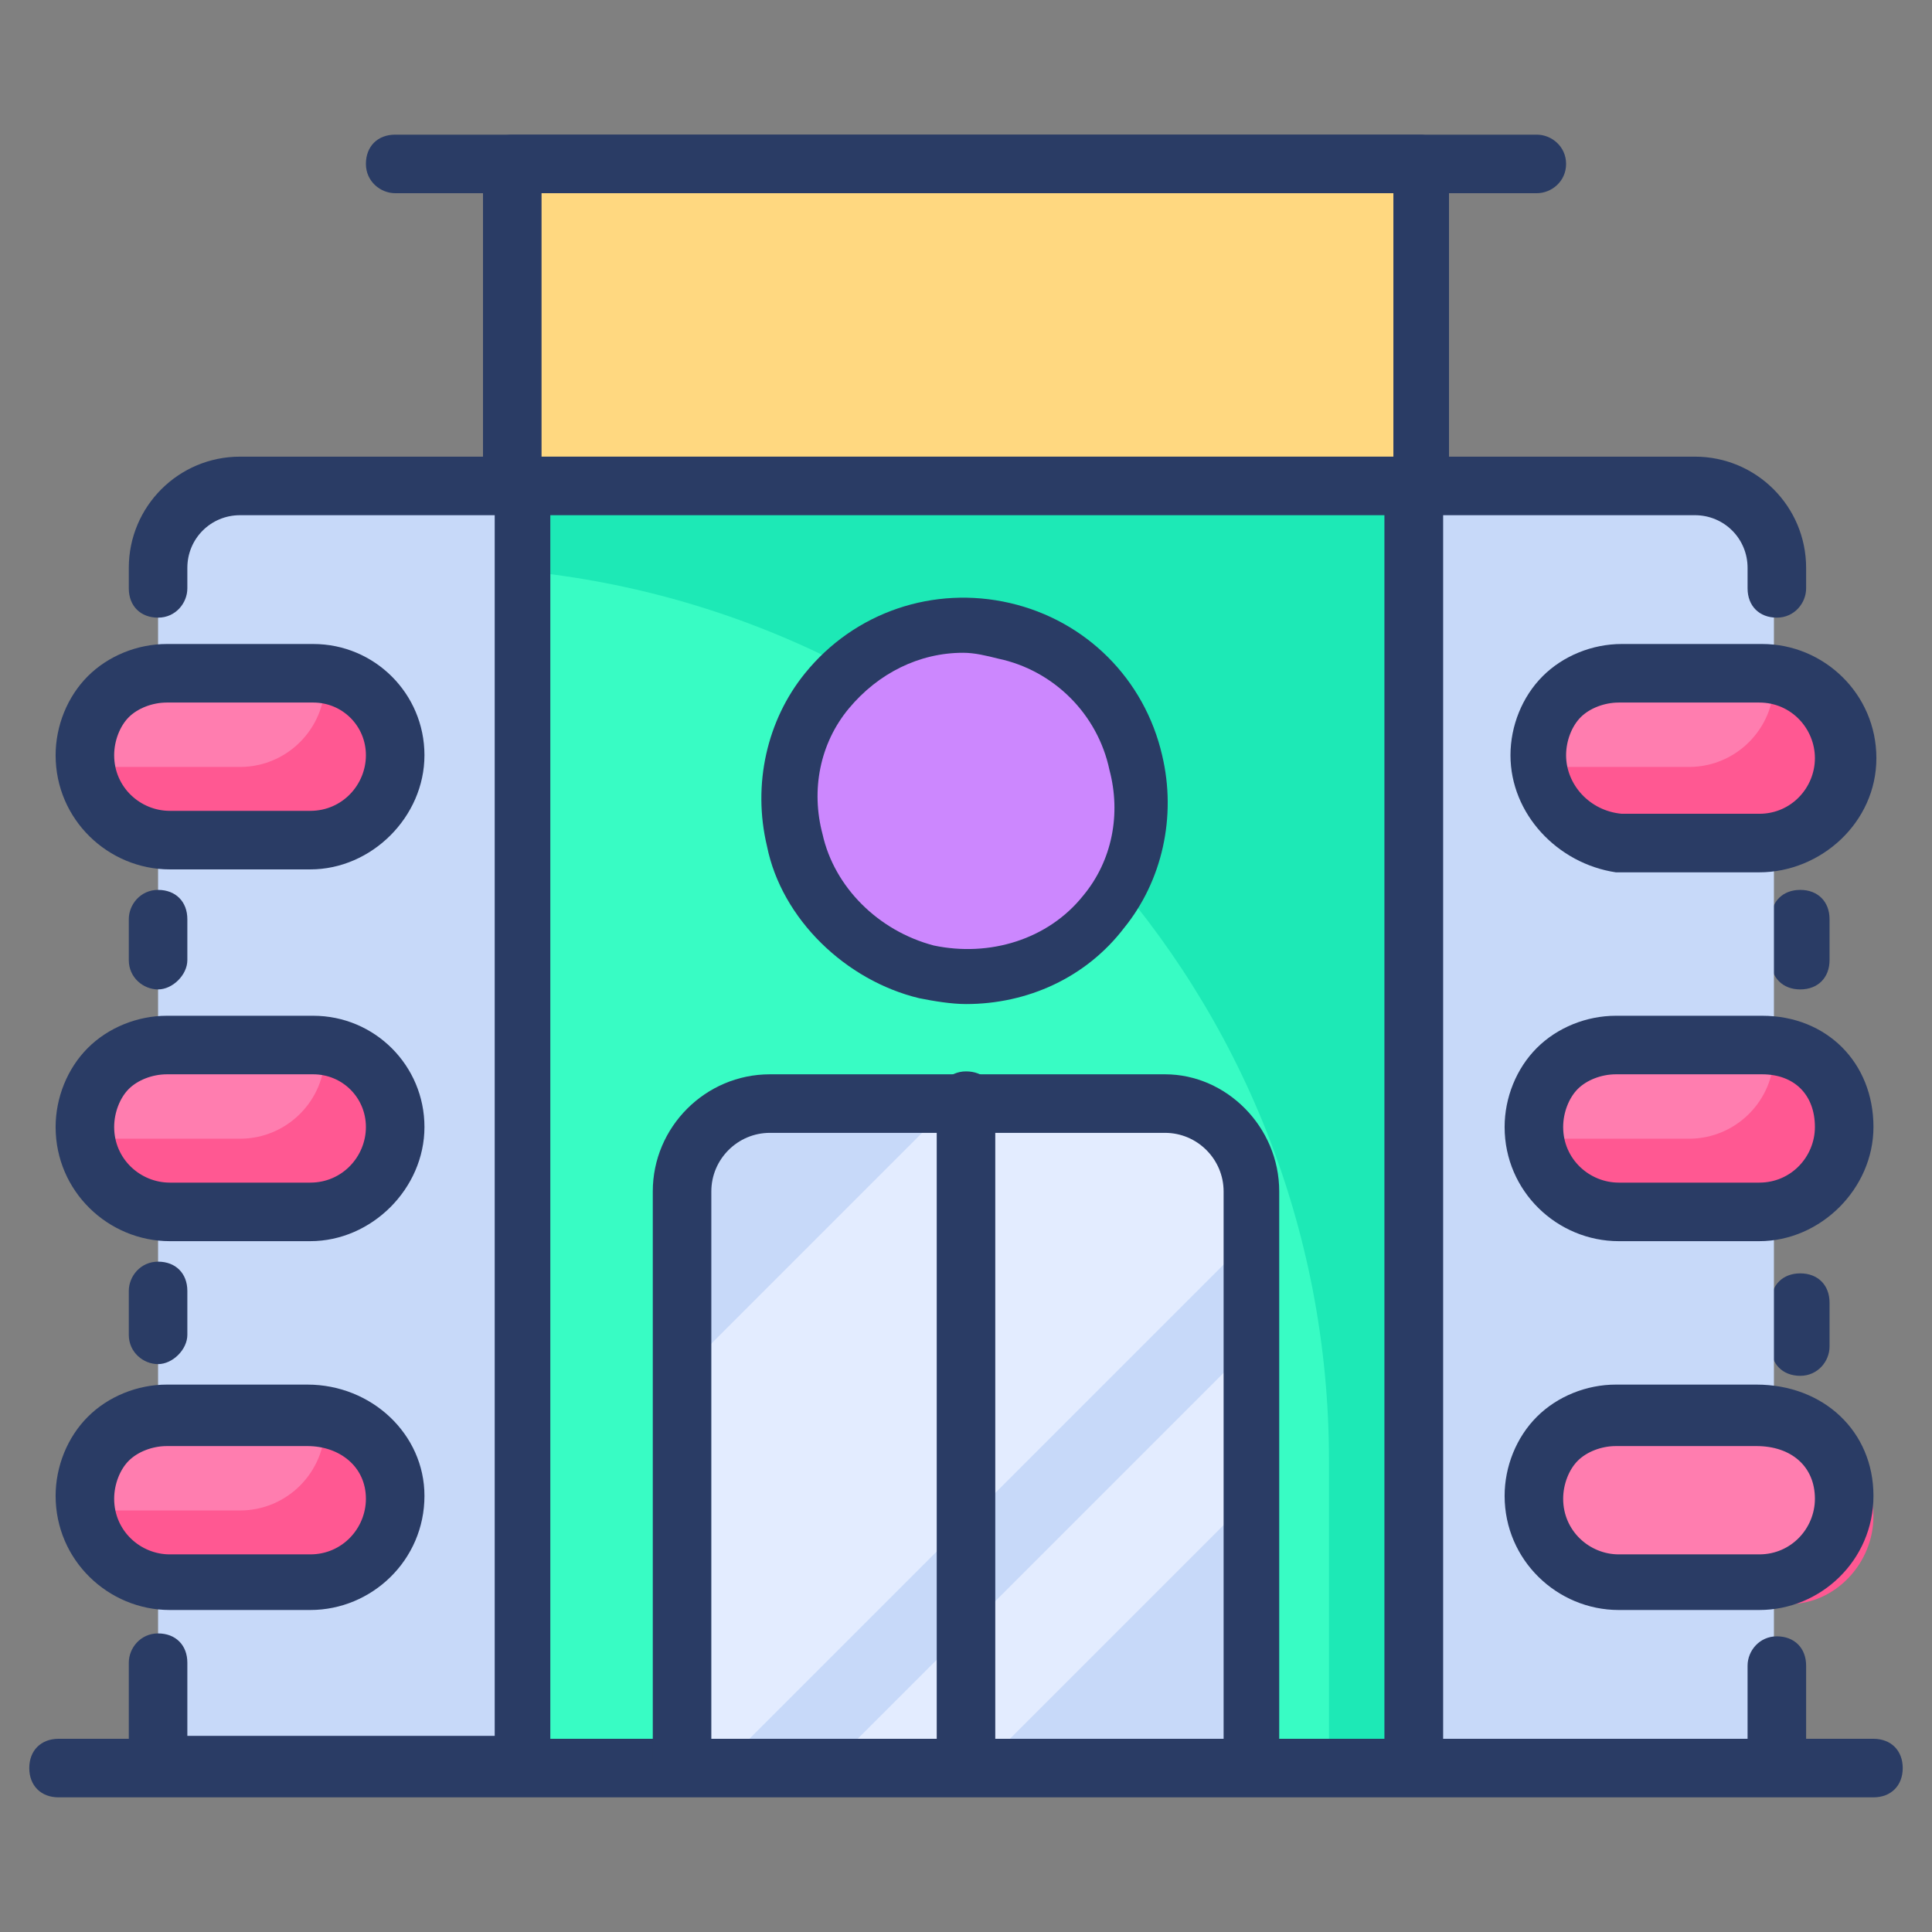 <svg id="Layer_1" height="512" viewBox="0 0 66 66" width="512" xmlns="http://www.w3.org/2000/svg"><rect x="0" y="0" width="66" height="66" fill="#808080" stroke="none"/><g><g><path d="m64 61.4h-62c-.6 0-1-.4-1-1s.4-1 1-1h62c.6 0 1 .4 1 1s-.4 1-1 1z" fill="#2a3c65"/></g><g><path d="m61.5 33.8c-.6 0-1-.4-1-1v-1.4c0-.6.4-1 1-1s1 .4 1 1v1.4c0 .6-.4 1-1 1z" fill="#2a3c65"/></g><g><path d="m61.5 47c-.6 0-1-.4-1-1v-1.5c0-.6.4-1 1-1s1 .4 1 1v1.5c0 .5-.4 1-1 1z" fill="#2a3c65"/></g><g><path d="m64 51.8c0 1.6-1.3 3-2.9 3h-5c-1.5 0-2.7-1.1-2.9-2.5h.4 5c1.6 0 2.9-1.3 2.9-3 0-.1 0-.3 0-.4 1.4.2 2.5 1.4 2.5 2.9z" fill="#ff5892"/></g><g><g><path d="m17.5 5.6h31v11h-31z" fill="#ffd880"/></g><g><path d="m48.5 17.6h-31c-.5 0-1-.4-1-1v-11c0-.5.4-1 1-1h31c.5 0 1 .4 1 1v11c0 .6-.5 1-1 1zm-30-2h29.1v-9h-29.1z" fill="#2a3c65"/></g><g><path d="m52.5 6.6h-39c-.5 0-1-.4-1-1s.4-1 1-1h39c.5 0 1 .4 1 1s-.5 1-1 1z" fill="#2a3c65"/></g><g><path d="m17.7 16.6h30.5v43.8h-30.5z" fill="#38fcc4"/></g><g><path d="m48.3 16.6v43.8h-2.9v-10.5c0-15.9-12.1-28.9-27.6-30.4v-2.9z" fill="#1de9b6"/></g><g><path d="m48.2 61.3h-30.5c-.5 0-1-.4-1-1v-43.7c0-.5.4-1 1-1h30.5c.5 0 1 .4 1 1v43.8c0 .5-.5.9-1 .9zm-29.5-1.9h28.6v-41.8h-28.6z" fill="#2a3c65"/></g><g><path d="m60.6 19.4v40.9h-12.3v-43.7h9.6c1.5 0 2.7 1.3 2.7 2.8z" fill="#c7d9f9"/></g><g><path d="m17.8 16.6v43.8h-12.4v-41c0-1.6 1.3-2.8 2.8-2.8z" fill="#c7d9f9"/></g><g><path d="m60.6 61.3h-12.3c-.5 0-1-.4-1-1v-43.7c0-.5.4-1 1-1h9.6c2.1 0 3.8 1.7 3.8 3.8v.7c0 .5-.4 1-1 1s-1-.4-1-1v-.7c0-1-.8-1.8-1.8-1.8h-8.6v41.8h10.4v-2.5c0-.5.4-1 1-1s1 .4 1 1v3.5c-.1.5-.6.9-1.1.9z" fill="#2a3c65"/></g><g><path d="m5.4 46.6c-.5 0-1-.4-1-1v-1.5c0-.5.4-1 1-1s1 .4 1 1v1.5c0 .5-.5 1-1 1z" fill="#2a3c65"/></g><g><path d="m17.8 61.3h-12.4c-.5 0-1-.4-1-1v-3.5c0-.5.4-1 1-1s1 .4 1 1v2.5h10.5v-41.7h-8.7c-1 0-1.8.8-1.8 1.8v.7c0 .5-.4 1-1 1s-1-.4-1-1v-.7c0-2.1 1.7-3.8 3.8-3.8h9.6c.5 0 1 .4 1 1v43.8c0 .5-.5.9-1 .9z" fill="#2a3c65"/></g><g><path d="m5.4 33.8c-.5 0-1-.4-1-1v-1.4c0-.5.4-1 1-1s1 .4 1 1v1.4c0 .5-.5 1-1 1z" fill="#2a3c65"/></g><g><path d="m13.5 25.8c0 1.6-1.3 2.9-2.9 2.9h-4.8c-1.6 0-2.9-1.3-2.9-2.9 0-.8.3-1.5.8-2s1.2-.8 2-.8h4.8c1.7-.1 3 1.2 3 2.8z" fill="#ff7daf"/></g><g><path d="m13.5 51.2c0 1.6-1.3 2.9-2.9 2.9h-4.8c-1.6 0-2.9-1.3-2.9-2.9 0-.8.3-1.5.8-2s1.2-.8 2-.8h4.8c1.7 0 3 1.2 3 2.8z" fill="#ff7daf"/></g><g><path d="m13.5 38.5c0 1.6-1.3 2.9-2.9 2.9h-4.8c-1.6 0-2.9-1.3-2.9-2.9 0-.8.3-1.5.8-2s1.2-.8 2-.8h4.8c1.7-.1 3 1.2 3 2.8z" fill="#ff7daf"/></g><g><path d="m63 38.5c0 1.6-1.3 2.9-2.9 2.9h-4.8c-1.6 0-2.9-1.3-2.9-2.9 0-.8.3-1.5.8-2s1.2-.8 2-.8h4.8c1.8-.1 3 1.2 3 2.8z" fill="#ff7daf"/></g><g><path d="m52.5 25.8c0-.8.3-1.5.8-2s1.2-.8 2-.8h4.8c1.6 0 2.9 1.3 2.9 2.9s-1.3 2.9-2.9 2.9h-4.8c-1.5-.2-2.8-1.5-2.8-3z" fill="#ff7daf"/></g><g><path d="m63 51.2c0 1.6-1.3 2.9-2.9 2.9h-4.8c-1.6 0-2.9-1.3-2.9-2.9 0-.8.3-1.5.8-2s1.2-.8 2-.8h4.8c1.8 0 3 1.2 3 2.8z" fill="#ff7daf"/></g><g><path d="m13.5 25.8c0 1.6-1.3 2.9-2.9 2.9h-4.8c-1.5 0-2.6-1.1-2.8-2.5h.4 4.8c1.6 0 2.9-1.3 2.9-2.9 0-.1 0-.3 0-.4 1.3.2 2.4 1.4 2.4 2.9z" fill="#ff5892"/></g><g><path d="m13.5 51.2c0 1.6-1.3 2.9-2.9 2.9h-4.8c-1.5 0-2.6-1.1-2.8-2.5h.4 4.8c1.6 0 2.9-1.3 2.9-2.9 0-.1 0-.3 0-.4 1.3.3 2.4 1.5 2.4 2.9z" fill="#ff5892"/></g><g><path d="m13.5 38.5c0 1.6-1.3 2.9-2.9 2.9h-4.8c-1.5 0-2.6-1.1-2.8-2.5h.4 4.8c1.6 0 2.9-1.3 2.9-2.9 0-.1 0-.3 0-.4 1.3.2 2.4 1.4 2.4 2.9z" fill="#ff5892"/></g><g><path d="m63 38.5c0 1.6-1.3 2.9-2.9 2.9h-4.8c-1.4 0-2.6-1.1-2.8-2.5h.4 4.8c1.6 0 2.9-1.3 2.9-2.9 0-.1 0-.3 0-.4 1.4.2 2.4 1.4 2.4 2.9z" fill="#ff5892"/></g><g><path d="m63 25.8c0 1.6-1.3 2.9-2.9 2.9h-4.8c-1.5 0-2.6-1.1-2.8-2.5h.4 4.8c1.6 0 2.9-1.3 2.9-2.9 0-.1 0-.3 0-.4 1.4.2 2.4 1.4 2.4 2.9z" fill="#ff5892"/></g><g><path d="m10.6 29.7h-4.8c-2.1 0-3.9-1.7-3.9-3.9 0-1 .4-2 1.1-2.7s1.7-1.1 2.7-1.1h4.8.2c2.1 0 3.8 1.7 3.8 3.8s-1.8 3.9-3.9 3.9zm.1-5.7h-.1-4.9c-.5 0-1 .2-1.3.5s-.5.8-.5 1.3c0 1.1.9 1.9 1.9 1.9h4.8c1.1 0 1.9-.9 1.9-1.9s-.8-1.8-1.8-1.8z" fill="#2a3c65"/></g><g><path d="m10.6 55h-4.8c-2.1 0-3.9-1.7-3.9-3.9 0-1 .4-2 1.1-2.7s1.7-1.1 2.7-1.1h4.8c2.2 0 4 1.7 4 3.8 0 2.2-1.8 3.9-3.9 3.9zm-4.9-5.6c-.5 0-1 .2-1.3.5s-.5.8-.5 1.3c0 1.1.9 1.9 1.9 1.9h4.8c1.1 0 1.9-.9 1.9-1.9 0-1.1-.9-1.8-2-1.8z" fill="#2a3c65"/></g><g><path d="m10.6 42.4h-4.8c-2.1 0-3.9-1.7-3.9-3.9 0-1 .4-2 1.1-2.7s1.7-1.1 2.7-1.1h4.8.2c2.1 0 3.8 1.7 3.8 3.8s-1.8 3.9-3.9 3.9zm.1-5.7h-.1-4.9c-.5 0-1 .2-1.3.5s-.5.8-.5 1.3c0 1.1.9 1.9 1.9 1.9h4.8c1.1 0 1.9-.9 1.9-1.9s-.8-1.8-1.8-1.8z" fill="#2a3c65"/></g><g><path d="m60.1 42.4h-4.8c-2.1 0-3.9-1.7-3.9-3.9 0-1 .4-2 1.1-2.7s1.7-1.1 2.7-1.1h4.8.2c2.2 0 3.8 1.6 3.8 3.8 0 2.1-1.8 3.9-3.9 3.9zm.1-5.7h-.1-4.9c-.5 0-1 .2-1.3.5s-.5.8-.5 1.3c0 1.1.9 1.9 1.9 1.9h4.8c1.1 0 1.9-.9 1.9-1.9 0-1.1-.7-1.8-1.8-1.8z" fill="#2a3c65"/></g><g><path d="m60.1 29.8h-4.8-.1c-2-.3-3.6-2-3.6-4 0-1 .4-2 1.1-2.7s1.7-1.1 2.7-1.1h4.8c2.1 0 3.9 1.7 3.9 3.9s-1.9 3.9-4 3.9zm-4.7-2h4.7c1.1 0 1.9-.9 1.9-1.9s-.8-1.9-1.9-1.9h-4.8c-.5 0-1 .2-1.3.5s-.5.8-.5 1.3c0 1 .8 1.9 1.9 2z" fill="#2a3c65"/></g><g><path d="m60.1 55h-4.8c-2.1 0-3.9-1.7-3.9-3.9 0-1 .4-2 1.1-2.7s1.7-1.1 2.7-1.1h4.8c2.3 0 4 1.6 4 3.8s-1.8 3.9-3.9 3.9zm-4.9-5.6c-.5 0-1 .2-1.3.5s-.5.8-.5 1.3c0 1.1.9 1.9 1.9 1.9h4.8c1.1 0 1.9-.9 1.9-1.9 0-1.1-.8-1.8-2-1.8z" fill="#2a3c65"/></g><g><path d="m42.7 40.7v19.7h-19.4v-19.7c0-1.7 1.4-3.1 3-3.1h13.3c1.7 0 3.1 1.4 3.1 3.1z" fill="#c7d9f9"/></g><g><g><path d="m42.7 40.7v1.6l-18.1 18.1h-1.2v-13.6l9.2-9.2h7.1c1.6 0 3 1.4 3 3.1z" fill="#e3ecff"/></g><g><path d="m42.7 46v5.2l-9.2 9.2h-5.2z" fill="#e3ecff"/></g></g><g><path d="m42.7 61.3h-19.4c-.5 0-1-.4-1-1v-19.6c0-2.2 1.8-4 4-4h13.3.2c2.1 0 3.9 1.8 3.9 4v19.7c0 .5-.5.9-1 .9zm-18.4-1.9h17.5v-18.7c0-1.1-.9-2-2-2h-.1-13.4c-1.1 0-2 .9-2 2z" fill="#2a3c65"/></g><g><path d="m33 61.3c-.5 0-1-.4-1-1v-22.7c0-.5.4-1 1-1s1 .4 1 1v22.8c0 .5-.5.9-1 .9z" fill="#2a3c65"/></g><g><path d="m38.8 26c1 4.4-2.8 8.2-7.2 7.2-2.2-.5-4-2.3-4.5-4.5-1-4.4 2.8-8.2 7.2-7.2 2.3.5 4 2.3 4.5 4.5z" fill="#cc87fe"/></g><g><path d="m33 34.3c-.5 0-1.1-.1-1.6-.2-2.5-.6-4.7-2.7-5.2-5.2-.5-2.1 0-4.3 1.3-5.9 1.7-2.1 4.4-3 7-2.4s4.6 2.6 5.2 5.2c.5 2.1 0 4.3-1.3 5.9-1.3 1.7-3.3 2.6-5.4 2.6zm-.1-12c-1.5 0-2.9.7-3.9 1.9s-1.3 2.8-.9 4.3c.4 1.8 1.9 3.3 3.8 3.8 1.9.4 3.9-.2 5.1-1.7 1-1.2 1.3-2.8.9-4.3-.4-1.9-1.9-3.4-3.8-3.8-.4-.1-.8-.2-1.2-.2z" fill="#2a3c65"/></g></g></g></svg>